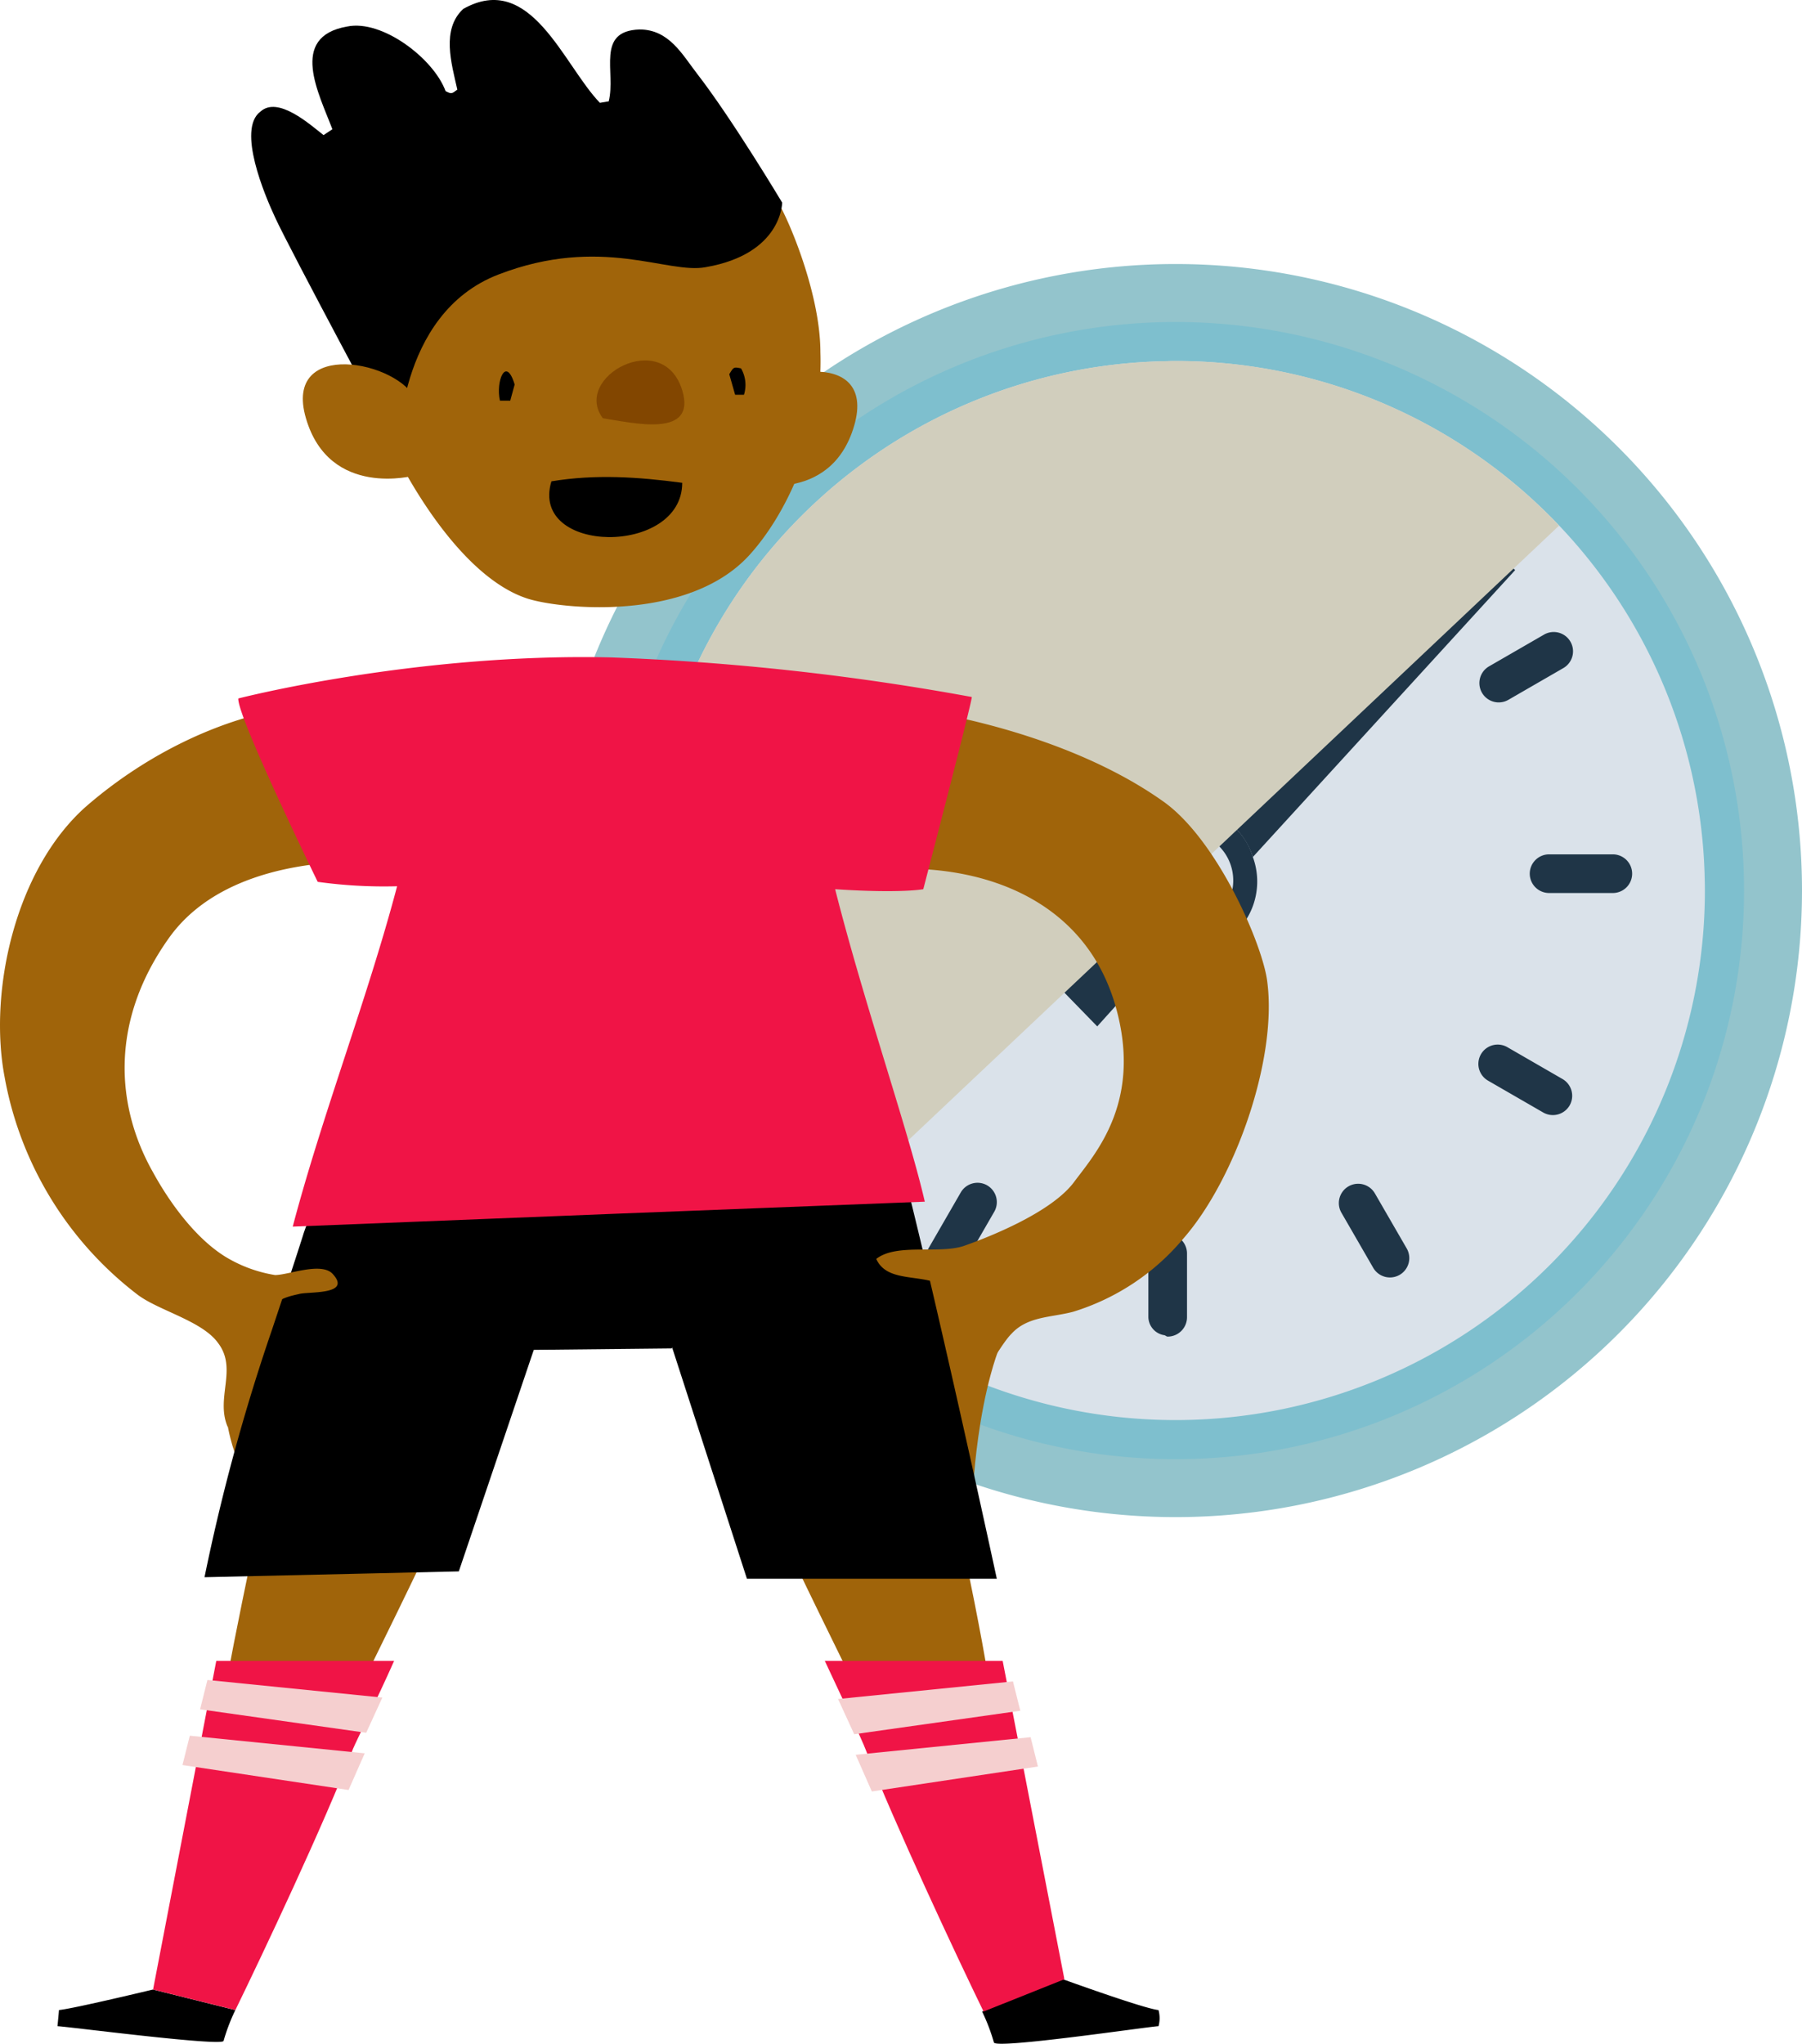 <svg xmlns="http://www.w3.org/2000/svg" width="279.186" height="316.56" viewBox="0 0 279.186 316.56"><defs><style>.a{fill:#93c4cc;}.b{fill:#7ebfce;}.c{fill:#dae2ea;}.d{fill:#1f3547;}.e{mix-blend-mode:overlay;isolation:isolate;}.f{fill:#d1cebd;}.g{fill:#a0640a;}.g,.h,.i,.j,.k{fill-rule:evenodd;}.i{fill:#f01446;}.j{fill:#f5cfcf;}.k{fill:#824600;}</style></defs><g transform="translate(-538.114 -371.473)"><g transform="translate(623.206 412.367)"><path class="a" d="M811.128,506.448A97.047,97.047,0,1,1,714.081,409.4,97.048,97.048,0,0,1,811.128,506.448Z" transform="translate(-617.034 -409.401)"/><g transform="translate(8.978 8.978)"><path class="b" d="M801.5,505.8a88.07,88.07,0,1,1-88.071-88.069A88.07,88.07,0,0,1,801.5,505.8Z" transform="translate(-625.361 -417.728)"/></g><g transform="translate(15.021 15.021)"><path class="c" d="M794.993,505.358a82.013,82.013,0,1,1-83.239-82c.422-.024.818-.024,1.239-.024a81.979,81.979,0,0,1,81.952,79.4C794.969,503.6,794.993,504.491,794.993,505.358Z" transform="translate(-630.966 -423.333)"/></g><g transform="translate(76.623 43.195)"><g transform="translate(25.218)"><path class="d" d="M715.988,493.677a11.008,11.008,0,0,1,2.674,4.44L759.3,453.678l-4.312-4.215-43.5,41.641A11.059,11.059,0,0,1,715.988,493.677Z" transform="translate(-711.489 -449.463)"/></g><g transform="translate(0 55.408)"><path class="d" d="M696.38,520.334l10.67-11.849a10.094,10.094,0,0,1-7.809-7.633L688.1,511.826Z" transform="translate(-688.1 -500.852)"/></g><g transform="translate(10.661 41.181)"><path class="d" d="M701.067,490.872a11.15,11.15,0,0,0-2.6,11.012,10.094,10.094,0,0,0,7.809,7.633,11.028,11.028,0,0,0,13.442-14.386,10.287,10.287,0,0,0-7.173-7.013,11.216,11.216,0,0,0-1.707-.314A11.093,11.093,0,0,0,701.067,490.872Zm2.7,2.634a7.529,7.529,0,1,1,.121,10.647A7.528,7.528,0,0,1,703.763,493.506Z" transform="translate(-697.988 -487.658)"/></g></g><g transform="translate(24.114 22.469)"><g transform="translate(68.966)"><path class="d" d="M703.363,433.235v9.874a2.864,2.864,0,0,0,2.223,2.674c.273.083.471.32.771.32a3,3,0,0,0,2.994-2.994v-9.877a3,3,0,0,0-2.994-2.992c-.3,0-.5.236-.771.321A2.862,2.862,0,0,0,703.363,433.235Z" transform="translate(-703.363 -430.24)"/></g><g transform="translate(34.469 9.097)"><path class="d" d="M676.929,440.086a2.83,2.83,0,0,0-3.855-1.033l-.3.174a2.83,2.83,0,0,0-1.033,3.856l5.109,8.849a2.83,2.83,0,0,0,3.855,1.033l.3-.17a2.831,2.831,0,0,0,1.034-3.856Z" transform="translate(-671.368 -438.677)"/></g><g transform="translate(9.288 34.312)"><path class="d" d="M652.5,462.462a3,3,0,0,0-4.091,1.094h0a3,3,0,0,0,1.094,4.09l8.558,4.938a2.992,2.992,0,1,0,2.992-5.183Z" transform="translate(-648.013 -462.063)"/></g><g transform="translate(0 68.71)"><path class="d" d="M655.264,496.961a3,3,0,0,0-2.994-2.994h-9.876a3,3,0,0,0-2.994,2.994h0a3,3,0,0,0,2.994,2.991h9.876A3,3,0,0,0,655.264,496.961Z" transform="translate(-639.399 -493.967)"/></g><g transform="translate(9.162 98.211)"><path class="d" d="M657.945,521.727l-8.551,4.937a3.006,3.006,0,0,0-1.1,4.091h0a3,3,0,0,0,4.086,1.1l8.556-4.939a2.994,2.994,0,0,0-2.993-5.186Z" transform="translate(-647.897 -521.328)"/></g><g transform="translate(34.312 119.84)"><path class="d" d="M680.651,541.788a3,3,0,0,0-4.092,1.092l-4.937,8.552a2.994,2.994,0,1,0,5.183,3l4.94-8.556a3,3,0,0,0-1.094-4.086Z" transform="translate(-671.223 -541.388)"/></g><g transform="translate(68.712 127.8)"><path class="d" d="M703.127,551.765v9.874a2.9,2.9,0,0,0,2.478,2.78c.191.039.315.216.516.216a3,3,0,0,0,2.993-3v-9.874a3,3,0,0,0-2.993-2.994c-.2,0-.326.176-.516.215A2.9,2.9,0,0,0,703.127,551.765Z" transform="translate(-703.127 -548.771)"/></g><g transform="translate(98.213 119.964)"><path class="d" d="M735.825,554.549a3,3,0,0,0,4.089,1.093h0a3,3,0,0,0,1.1-4.091L736.07,543a2.994,2.994,0,0,0-5.182,3Z" transform="translate(-730.489 -541.503)"/></g><g transform="translate(119.838 98.433)"><path class="d" d="M760.594,532.054a3,3,0,0,0,4.091-1.094v0a3,3,0,0,0-1.093-4.086l-8.551-4.937a2.993,2.993,0,1,0-3,5.18Z" transform="translate(-750.546 -521.534)"/></g><g transform="translate(127.8 68.965)"><path class="d" d="M757.93,497.2a3,3,0,0,0,2.994,2.994H770.8a2.994,2.994,0,1,0,0-5.988h-9.875A3,3,0,0,0,757.93,497.2Z" transform="translate(-757.93 -494.203)"/></g><g transform="translate(119.968 34.531)"><path class="d" d="M755.15,472.791l8.555-4.94a2.993,2.993,0,1,0-2.992-5.185l-8.552,4.937a2.994,2.994,0,0,0,2.989,5.188Z" transform="translate(-750.666 -462.267)"/></g><g transform="translate(98.368 9.224)"><path class="d" d="M732.341,453.082a2.83,2.83,0,0,0,3.856-1.032l5.108-8.85a2.827,2.827,0,0,0-1.031-3.856l-.3-.174a2.829,2.829,0,0,0-3.854,1.033l-5.111,8.852a2.831,2.831,0,0,0,1.032,3.856Z" transform="translate(-730.633 -438.795)"/></g></g><g class="e" transform="translate(15.021 15.021)"><path class="f" d="M712.992,423.333c-.42,0-.817,0-1.239.024a81.992,81.992,0,0,0-58.6,138.072l119.253-112.6A81.744,81.744,0,0,0,712.992,423.333Z" transform="translate(-630.966 -423.333)"/></g></g><g transform="translate(538.114 371.473)"><g transform="translate(8.91 234.988)"><g transform="translate(26.646)"><path class="g" d="M575.873,589.418h28.239c-3.417,7.5-11.843,24.542-11.843,24.542s-15.486.681-21.179-1.364C571.545,609.869,574.278,596.235,575.873,589.418Z" transform="translate(-571.09 -589.418)"/></g><path class="h" d="M546.6,660.464c0,.227-.228,2.5-.228,2.5,1.139,0,25.507,3.182,25.734,2.273a29.711,29.711,0,0,1,1.822-4.772l-12.753-3.182S548.883,660.236,546.6,660.464Z" transform="translate(-546.377 -584.111)"/><g transform="translate(14.804 22.269)"><path class="i" d="M597.455,610.072H569.9l-9.792,50.9,12.753,3.182c4.1-8.408,13.891-29.087,18.218-40.449C591.762,622.116,594.723,616.208,597.455,610.072Z" transform="translate(-560.107 -610.072)"/><path class="j" d="M592.6,620.993l-25.734-3.636L568,612.812l27.1,2.727Z" transform="translate(-559.578 -609.858)"/><path class="j" d="M590.065,629.229l-25.734-3.863,1.139-4.545,27.1,2.727Z" transform="translate(-559.777 -609.232)"/></g></g><g transform="translate(119.818 234.988)"><path class="g" d="M677.48,589.418H649.241c3.416,7.5,11.842,24.542,11.842,24.542s15.486.681,21.18-1.364C681.807,609.869,679.3,596.235,677.48,589.418Z" transform="translate(-649.241 -589.418)"/><path class="h" d="M706.563,660.579c-2.278-.228-14.8-4.772-14.8-4.772l-12.525,5a29.676,29.676,0,0,1,1.822,4.772c0,1.135,24.367-2.5,25.507-2.5A4.64,4.64,0,0,0,706.563,660.579Z" transform="translate(-646.896 -584.227)"/><g transform="translate(7.971 22.269)"><path class="i" d="M684.19,610.072H656.634c2.961,6.364,5.693,12.044,6.376,13.862,4.327,11.135,14.119,32.041,18.218,40.449l12.526-5Z" transform="translate(-656.634 -610.072)"/><path class="j" d="M661.04,621.2l25.734-3.636-1.139-4.545-27.1,2.727Z" transform="translate(-656.485 -609.841)"/><path class="j" d="M663.574,629.44l25.734-3.863-1.139-4.545-27.1,2.727Z" transform="translate(-656.287 -609.215)"/></g></g><g transform="translate(38.917)"><path class="g" d="M645.27,442.082s13.209,3.636,16.852-8.863-14.575-8.862-17.08-2.727C644.132,433.447,645.27,442.082,645.27,442.082Z" transform="translate(-568.696 -367.298)"/><path class="g" d="M654.47,400.585c-1.139-1.59-21.407-5.908-21.407-5.908L588.2,418.992a109.809,109.809,0,0,0,4.327,14.77c5.238,12.271,14.119,25.678,23.456,28.633,5.01,1.59,24.6,3.636,34.161-6.59,5.694-6.136,11.614-18.18,11.159-31.587C661.3,414.674,655.837,402.4,654.47,400.585Z" transform="translate(-573.114 -369.659)"/><path class="h" d="M585.421,392.4l1.366-.909c-2.05-5.454-6.831-14.316,2.277-15.907,5.467-1.136,13.436,5,15.259,10,.911.455.911.455,1.822-.227-.911-4.09-2.5-9.316.911-12.5,10.476-5.909,15.486,8.635,21.179,14.543l1.366-.227c1.14-4.546-2.049-10.908,4.783-11.135,4.554,0,6.6,3.862,8.882,6.816,5.466,7.045,13.208,20,13.208,20s0,7.954-11.842,10c-5.921,1.136-16.17-5-32.111,1.136s-15.486,27.5-15.486,27.5-17.08-31.813-19.13-36.358c-1.595-3.409-5.921-13.635-2.277-16.362C578.361,386.266,583.372,390.81,585.421,392.4Z" transform="translate(-574.208 -371.473)"/><path class="g" d="M598.961,441.028s-13.209,3.636-16.853-8.862,14.575-8.863,17.081-2.728C600.327,432.392,598.961,441.028,598.961,441.028Z" transform="translate(-573.627 -367.381)"/><path class="h" d="M617.371,440.671c6.833-1.136,13.437-.681,20.268.227C637.64,452.26,613.956,452.033,617.371,440.671Z" transform="translate(-570.859 -366.115)"/><path class="k" d="M624.811,432.21c-4.783-6.364,9.337-14.09,12.3-4.318C639.386,435.39,629.365,432.891,624.811,432.21Z" transform="translate(-570.327 -367.424)"/><path class="h" d="M612.243,426.859l-.683,2.5h-1.595C609.283,426.405,610.877,422.315,612.243,426.859Z" transform="translate(-571.424 -367.301)"/><path class="h" d="M645.182,428.492h-1.367l-.91-3.181c.682-1.137.682-1.137,1.821-.909A5.1,5.1,0,0,1,645.182,428.492Z" transform="translate(-568.836 -367.344)"/></g><path class="g" d="M574.295,557.708l-3.416,20.452s.911,5,2.732,7.271l8.655-29.314Z" transform="translate(-535.551 -357.034)"/><path class="g" d="M669.729,553.849l8.882,33.631s1.139-23.178,9.11-29.542v-4.772Z" transform="translate(-527.821 -357.265)"/><path class="h" d="M606.9,602.935l11.615-34.314,21.408-.226v-.228l11.614,35.9h38.715c-4.327-20-15.03-68.172-17.536-73.626-22.773-.455-79.479-6.363-79.479-6.363s-10.021,25-10.476,26.814c-1.595,5-3.188,9.772-4.783,14.544a307.982,307.982,0,0,0-10.476,38.4Z" transform="translate(-535.816 -359.539)"/><path class="g" d="M725.11,515.557c-.684-5.681-7.744-22.043-16.17-27.95-15.714-11.136-38.031-14.316-40.081-14.316,0,0-9.566.227-11.159,10.907s11.387,13.862,11.387,13.862c14.119,0,27.784,5.908,32.339,20.679,4.554,15-2.733,23.178-6.149,27.723-3.416,4.772-13.209,8.635-17.08,10s-10.477-.455-13.665,2.044c2.05,4.546,9.337,1.364,12.3,5.909s2.506,5.681,5.01,10.681c.456-.227,2.277-3.636,3.644-5,2.5-2.727,6.148-2.5,9.565-3.408a36.049,36.049,0,0,0,17.08-11.362C720.1,546.234,726.7,527.6,725.11,515.557Z" transform="translate(-528.773 -363.511)"/><path class="g" d="M589.61,560.817c-1.822-1.818-6.832.227-8.881.227a21.312,21.312,0,0,1-7.516-2.727c-4.554-2.727-8.654-8.181-11.387-13.18-5.921-10.453-6.6-23.633,2.506-36.359s28.923-11.59,29.605-11.816c0,0,10.248-.909,9.566-13.407s-15.031-10.681-15.031-10.681c-9.792-.226-24.6,4.772-37.121,15.68-10.931,9.771-15.03,28.632-12.525,41.811A54.62,54.62,0,0,0,559.321,564c3.188,2.5,10.021,4.09,12.526,7.5,3.188,4.09-.455,8.634,1.595,13.18,2.277-6.364,2.961-10.226,5.465-16.134,1.366-3.182,2.277-3.863,5.465-4.545C585.739,563.544,592.8,564.225,589.61,560.817Z" transform="translate(-538.114 -363.551)"/><path class="i" d="M678.482,501.82S686,472.961,686,472.052a387.563,387.563,0,0,0-56.023-6.136c-30.289-.681-57.618,6.362-57.618,6.362-.227,2.728,12.3,28.405,12.3,28.405a74.455,74.455,0,0,0,12.3.682c-4.554,17.27-11.614,35.449-16.17,52.72l51.242-2.045,46.686-1.818c-2.506-10.908-9.337-30.45-13.893-48.4C675.067,502.5,678.482,501.82,678.482,501.82Z" transform="translate(-535.436 -364.092)"/></g></g></svg>